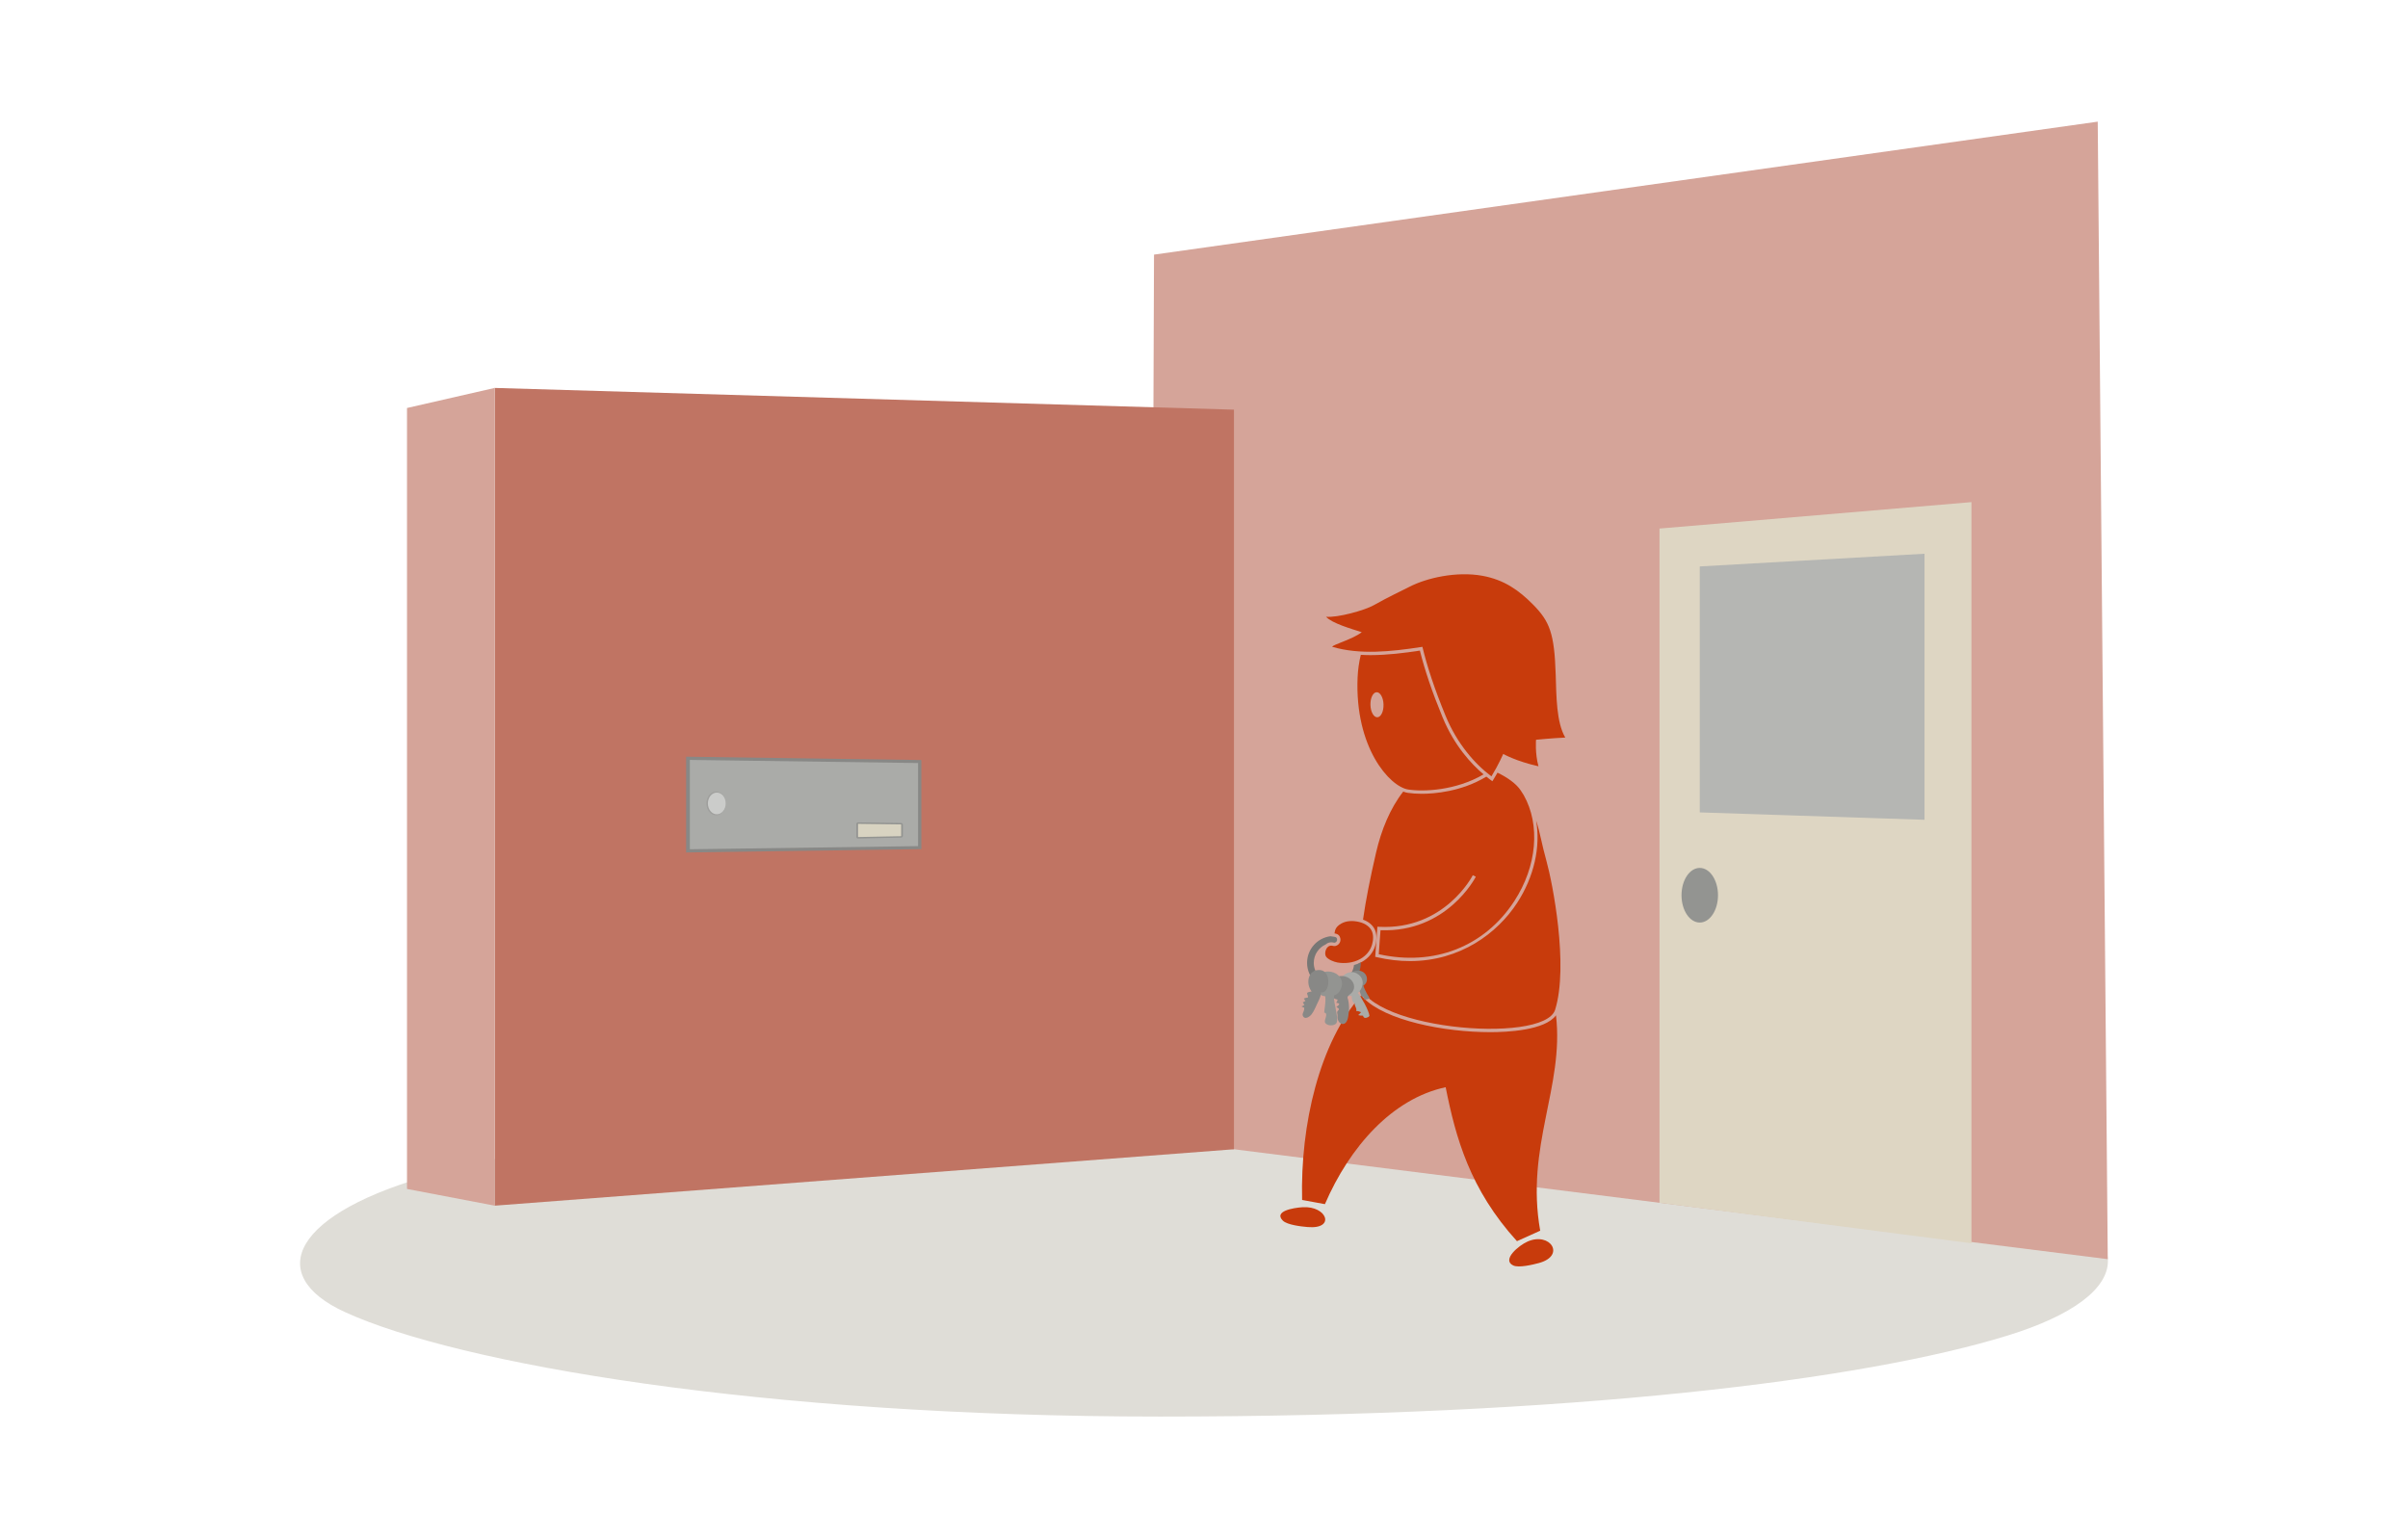 <?xml version="1.0" encoding="utf-8"?>
<!-- Generator: Adobe Illustrator 15.0.2, SVG Export Plug-In . SVG Version: 6.00 Build 0)  -->
<!DOCTYPE svg PUBLIC "-//W3C//DTD SVG 1.1//EN" "http://www.w3.org/Graphics/SVG/1.1/DTD/svg11.dtd">
<svg version="1.1" id="Layer_1" xmlns="http://www.w3.org/2000/svg" xmlns:xlink="http://www.w3.org/1999/xlink" x="0px" y="0px"
	 width="720px" height="460px" viewBox="0 0 720 460" enable-background="new 0 0 720 460" xml:space="preserve">
<g>
	<path fill="#DFDDD7" d="M297.302,329.251c118.813-4.918,227.096,0.4,298.375,23.084c47.408,15.09,43.299,35.09,4.678,47.035
		c-42.962,13.291-130.146,24.252-253.556,24.252c-119.266,0-210.065-15.824-243.694-31.264c-24.178-11.1-15.939-29.73,27.543-41.451
		C177.98,338.151,225.119,332.237,297.302,329.251z"/>
	<polygon fill="#D5A499" points="344.053,340.552 630.228,376.552 627.228,36.378 345.053,76.144 	"/>
	<g>
		<g>
			<g>
				<g>
					<path fill="#C83B0C" d="M465.246,303.622c-3.275,4.516-14.592,5.043-19.637,5.043c-13.932,0-31.432-3.523-37.924-10.256
						c-0.24-0.25-0.462-0.502-0.67-0.758c-12.457,14.08-18.248,38.562-17.678,61.193l6.818,1.254
						c7.412-17.164,20.133-31.557,36.102-34.969c3,15.066,7.244,30.559,21.32,46.039l6.953-3.131
						C456.039,342.876,467.741,324.964,465.246,303.622z"/>
				</g>
			</g>
			<g>
				<path fill="#C83B0C" d="M391.023,366.95c-1.879-0.158-6.188-0.637-7.467-1.939c-2.758-2.797,3.043-3.811,5.904-3.996
					C396.807,360.552,399.408,367.651,391.023,366.95z"/>
			</g>
			<g>
				<path fill="#C83B0C" d="M460.135,377.708c-1.82,0.49-6.029,1.51-7.678,0.725c-3.551-1.688,1.688-6.016,4.318-7.164
					C463.52,368.321,468.258,375.501,460.135,377.708z"/>
			</g>
			<g>
				<path fill="#C83B0C" d="M468.021,220.565c-2.674-4.59-2.65-12.318-2.867-18.969c-0.396-12.207-1.795-15.781-6.809-20.844
					c-4.168-4.203-8.57-7.377-15.115-8.566c-7.795-1.412-16.715,0.67-21.754,3.273c-2.115,1.094-6.426,3.086-10.662,5.494
					c-2.816,1.6-10.936,3.811-14.322,3.49c1.791,1.967,7.537,3.594,10.676,4.611c-2.811,2.178-8.617,3.674-8.834,4.371
					c8.188,2.402,17.307,1.512,26.969,0.008c1.438,5.951,3.602,12.549,6.953,20.688c3.371,8.176,8.684,14.33,13.686,18.051
					c2.057-3.338,3.533-6.707,3.533-6.707s3.832,2.199,10.537,3.688c-1.072-3.848-0.734-7.93-0.734-7.93
					S463.973,220.755,468.021,220.565z"/>
				<g>
					<path fill="#C83B0C" d="M459.309,245.388c1.355,7.83-0.559,16.762-5.7,24.646c-5.868,9.002-16.97,17.375-32.012,17.375
						c-3.159,0-6.492-0.369-9.987-1.18l-0.417-0.096l0.652-8.998l0.489,0.025c19.605,0.99,27.961-15.264,28.043-15.428l0.895,0.447
						c-0.084,0.168-8.602,16.758-28.5,16l-0.52,7.17c16.511,3.676,31.636-2.236,40.52-15.861c6.837-10.486,7.83-22.848,2.814-31.725
						c-0.28-0.447-0.57-0.904-0.889-1.383c-1.326-2.01-3.926-3.852-6.941-5.318c-0.303,0.535-0.623,1.084-0.963,1.633l-0.572,0.93
						l-0.875-0.65c-0.289-0.215-0.604-0.461-0.93-0.721c-7.532,4.551-15.736,5.125-19.293,5.125c-1.535,0-2.989-0.1-4.203-0.287
						c-0.43-0.066-0.883-0.193-1.351-0.369c-3.919,5-6.562,11.506-8.112,18.205c-1.814,7.832-3.062,14.141-3.911,20.088
						c1.554,0.561,2.733,1.492,3.398,2.711c0.714,1.312,0.81,3.15,0.263,5.041c-0.588,2.041-2.015,3.781-4.018,4.898
						c-0.299,0.168-0.619,0.307-0.939,0.441c-0.08,1.371-0.146,2.764-0.197,4.199c-0.562,15.439,55.641,20.314,58.939,9.643
						c4.098-13.258-0.809-38.053-2.58-44.404C460.914,252.179,460.475,248.858,459.309,245.388z"/>
				</g>
			</g>
			<path fill="#C83B0C" d="M431.332,214.503c-3.096-7.518-5.262-13.883-6.781-19.941c-4.533,0.691-9.734,1.352-14.754,1.352
				c-1.002,0-1.967-0.033-2.913-0.086c-0.524,2.152-0.858,4.424-0.96,6.82c-0.873,20.904,9.584,32.596,15.148,33.457
				c4.549,0.705,14.234,0.326,22.519-4.529C440.008,228.546,434.867,223.075,431.332,214.503z M411.82,214.497
				c-1.076,0.029-1.998-1.623-2.053-3.691c-0.059-2.074,0.777-3.768,1.855-3.799c1.078-0.029,2.002,1.625,2.055,3.691
				C413.73,212.767,412.902,214.47,411.82,214.497z"/>
			<g>
				<g>
					<path fill="#777775" d="M404.846,288.597c-0.332,3.014-2.893,5.365-5.994,5.365c-3.325,0-6.029-2.705-6.029-6.029
						c0-2.441,1.46-4.545,3.551-5.492c0.308-0.271,0.658-0.479,1.049-0.576c0.209-0.053,0.41-0.078,0.616-0.078
						c0.294,0,0.538,0.055,0.716,0.094c0.056,0.014,0.086,0.016,0.129,0.023c0.055,0,0.107,0.006,0.16,0.008
						c0.066-0.008,0.143-0.029,0.248-0.084c0.571-0.299,0.529-0.822,0.485-1.035c-0.065-0.316-0.173-0.566-0.886-0.662l-0.988-0.133
						l0.004-0.035c-3.982,0.469-7.084,3.861-7.084,7.971c0,4.428,3.602,8.029,8.029,8.029c4.43,0,8.033-3.602,8.033-8.029
						c0-0.041-0.006-0.078-0.006-0.119C406.24,288.14,405.562,288.405,404.846,288.597z"/>
				</g>
				<path fill="#888886" d="M402.895,292.271c0.498-1.746,2.57-2.176,3.682-1.969c1.176,0.221,2.115,1.16,2.146,2.406
					c0.027,1.174-0.592,1.727-1.068,2.035c0.168,0.678,0.754,1.852,1.09,2.465c0.26,0.475,0.609,0.871,0.756,1.385
					c-0.764,0.324-2.025,0.613-1.686-0.369c-1.012,0.021-0.854-0.824-1.176-1.471c-0.15-0.305-0.5-1.117-0.754-1.248
					c-0.732,0.342-1.182,0.113-1.715-0.057C403.012,295.075,402.514,293.599,402.895,292.271z"/>
				<path fill="#AAABA8" d="M406.211,291.446c2.102,1.643,1.193,4.377-0.211,5.504c0.852,0.873,3.377,5.34,3.475,6.873
					c-0.188,0.137-0.15,0.146-0.297,0.297c-0.68,0.34-1.428,0.545-1.629-0.393c-0.494,0.039-1.111-0.035-1.477-0.174
					c0.35-0.164,0.605-0.609,0.895-0.852c-0.463-0.236-0.924-0.35-1.443-0.355c0.195-1.059-0.521-1.377-0.488-2.32
					c-0.729-0.219-0.881-1.465-0.887-2.225c-1.217,0.225-2.869-0.297-3.381-1.596C399.289,292.46,403.357,289.218,406.211,291.446z"
					/>
				<path fill="#888886" d="M398.354,298.038c-0.387-0.535-0.553-1.248-0.643-1.889c-0.184-1.291,0.201-2.281,1.037-3.244
					c1.738-2.004,5.5-0.898,6.068,1.611c0.193,0.848,0.016,1.387-0.443,2.113c-0.35,0.553-0.914,0.75-1.295,1.246
					c-0.307,0.402-0.107,0.605,0.014,1.088c0.129,0.523,0.193,1.096,0.246,1.629c0.115,1.137-0.031,2.16-0.197,3.268
					c-0.127,0.846-0.492,2.326-1.588,2.365c-1.17,0.043-1.764-1.436-1.627-2.377c0.076-0.521-0.193-0.893-0.09-1.279
					c0.082-0.299,0.518-0.471,0.488-0.793c-0.029-0.307-0.521-0.467-0.74-0.594c0.154-0.25,0.896-0.627,0.836-0.938
					c-0.057-0.297-0.639-0.297-0.881-0.354c0.082-0.33,0.457-0.586,0.381-0.969C399.293,298.839,398.732,298.563,398.354,298.038z"
					/>
				<path fill="#939491" d="M393.172,294.056c0.004-1.744,1.664-3.623,4.057-3.527c2.172,0.086,3.949,1.477,4.049,3.531
					c0.049,0.975-0.633,3.164-2.395,3.625c-0.094,1.527,0.293,2.746,0.527,4.176c0.16,0.967,0.73,3.387,0.148,4.154
					c-0.656,0.863-2.727,0.824-3.32-0.143c-0.52-0.848,1.162-2.795-0.289-3.064c-0.082-0.016,0.701-4.383,0.205-4.932
					C394.977,298.017,393.166,296.384,393.172,294.056z"/>
				<path fill="#888886" d="M394.781,290.103c3.439,0.328,2.893,7.189,0.207,6.633c0.043,1.17-0.656,2.354-1.119,3.363
					c-0.492,1.072-0.973,2.264-1.686,3.207c-0.533,0.707-1.879,1.65-2.512,0.697c-0.473-0.711,0.129-1.34,0.246-1.951
					c0.199-1.041-0.031-0.557-0.758-1.09c0.328-0.08,0.658-0.258,0.887-0.49c-0.254-0.213-0.377-0.512-0.486-0.77
					c0.303-0.047,0.57-0.258,0.783-0.416c-0.211-0.16-0.336-0.488-0.492-0.67c0.408-0.168,0.824-0.295,1.258-0.332
					c0.062-0.312-0.35-1.145-0.291-1.271c0.184-0.396,0.996-0.422,1.363-0.508C390.34,294.188,391.023,289.743,394.781,290.103z"/>
			</g>
			<path fill="#C83B0C" d="M400.756,280.589c-0.16-0.77-0.641-1.305-1.732-1.451c0.146-1.115,0.416-1.85,1.523-2.633
				c1.355-0.957,3.07-1.281,5.131-0.939c2.057,0.342,3.629,1.248,4.389,2.641c0.633,1.162,0.619,2.766,0.18,4.285
				c-0.537,1.867-1.842,3.354-3.543,4.303c-2.15,1.199-4.723,1.406-6.812,1.035c-1.008-0.18-2.711-0.836-3.365-1.709
				c-0.627-0.838-0.193-2.951,1.141-3.285c0.85-0.213,1.119,0.387,2.09-0.121C400.631,282.255,400.922,281.38,400.756,280.589z"/>
		</g>
	</g>
	<polygon fill="#C07463" points="368.959,343.685 147.904,360.552 147.904,116.011 368.959,122.509 	"/>
	<polygon fill="#D5A499" points="121.695,355.552 147.904,360.552 147.904,116.011 121.695,122.011 	"/>
	<polygon fill="#DED6C3" points="589.466,371.806 496.193,359.69 496.193,158.063 589.466,150.159 	"/>
	<ellipse fill="#939491" cx="508.233" cy="267.718" rx="5.454" ry="8.168"/>
	<polygon fill="#B5B6B3" points="575.426,245.161 508.234,242.946 508.234,169.39 575.426,165.593 	"/>
	<g>
		<polygon fill="#888886" points="275.486,253.931 205.148,254.931 205.148,226.284 275.486,227.284 		"/>
		<polygon fill="#AAABA8" points="274.505,253.032 206.269,253.964 206.269,227.251 274.505,228.183 		"/>
		<g>
			<path fill="#939491" d="M269.962,249.962c0,0.275-0.225,0.505-0.5,0.511l-12.916,0.289c-0.275,0.006-0.5-0.214-0.5-0.489v-3.857
				c0-0.275,0.225-0.497,0.5-0.492l12.916,0.189c0.275,0.005,0.5,0.232,0.5,0.508V249.962z"/>
		</g>
		<polygon fill="#D8D3C1" points="269.453,250.062 256.556,250.313 256.556,246.372 269.453,246.54 		"/>
		<ellipse fill="#9F9F9D" cx="214.1" cy="240.265" rx="2.899" ry="3.533"/>
		<ellipse fill="#CBCCCA" cx="214.333" cy="240.265" rx="2.666" ry="3.25"/>
	</g>
</g>
</svg>
